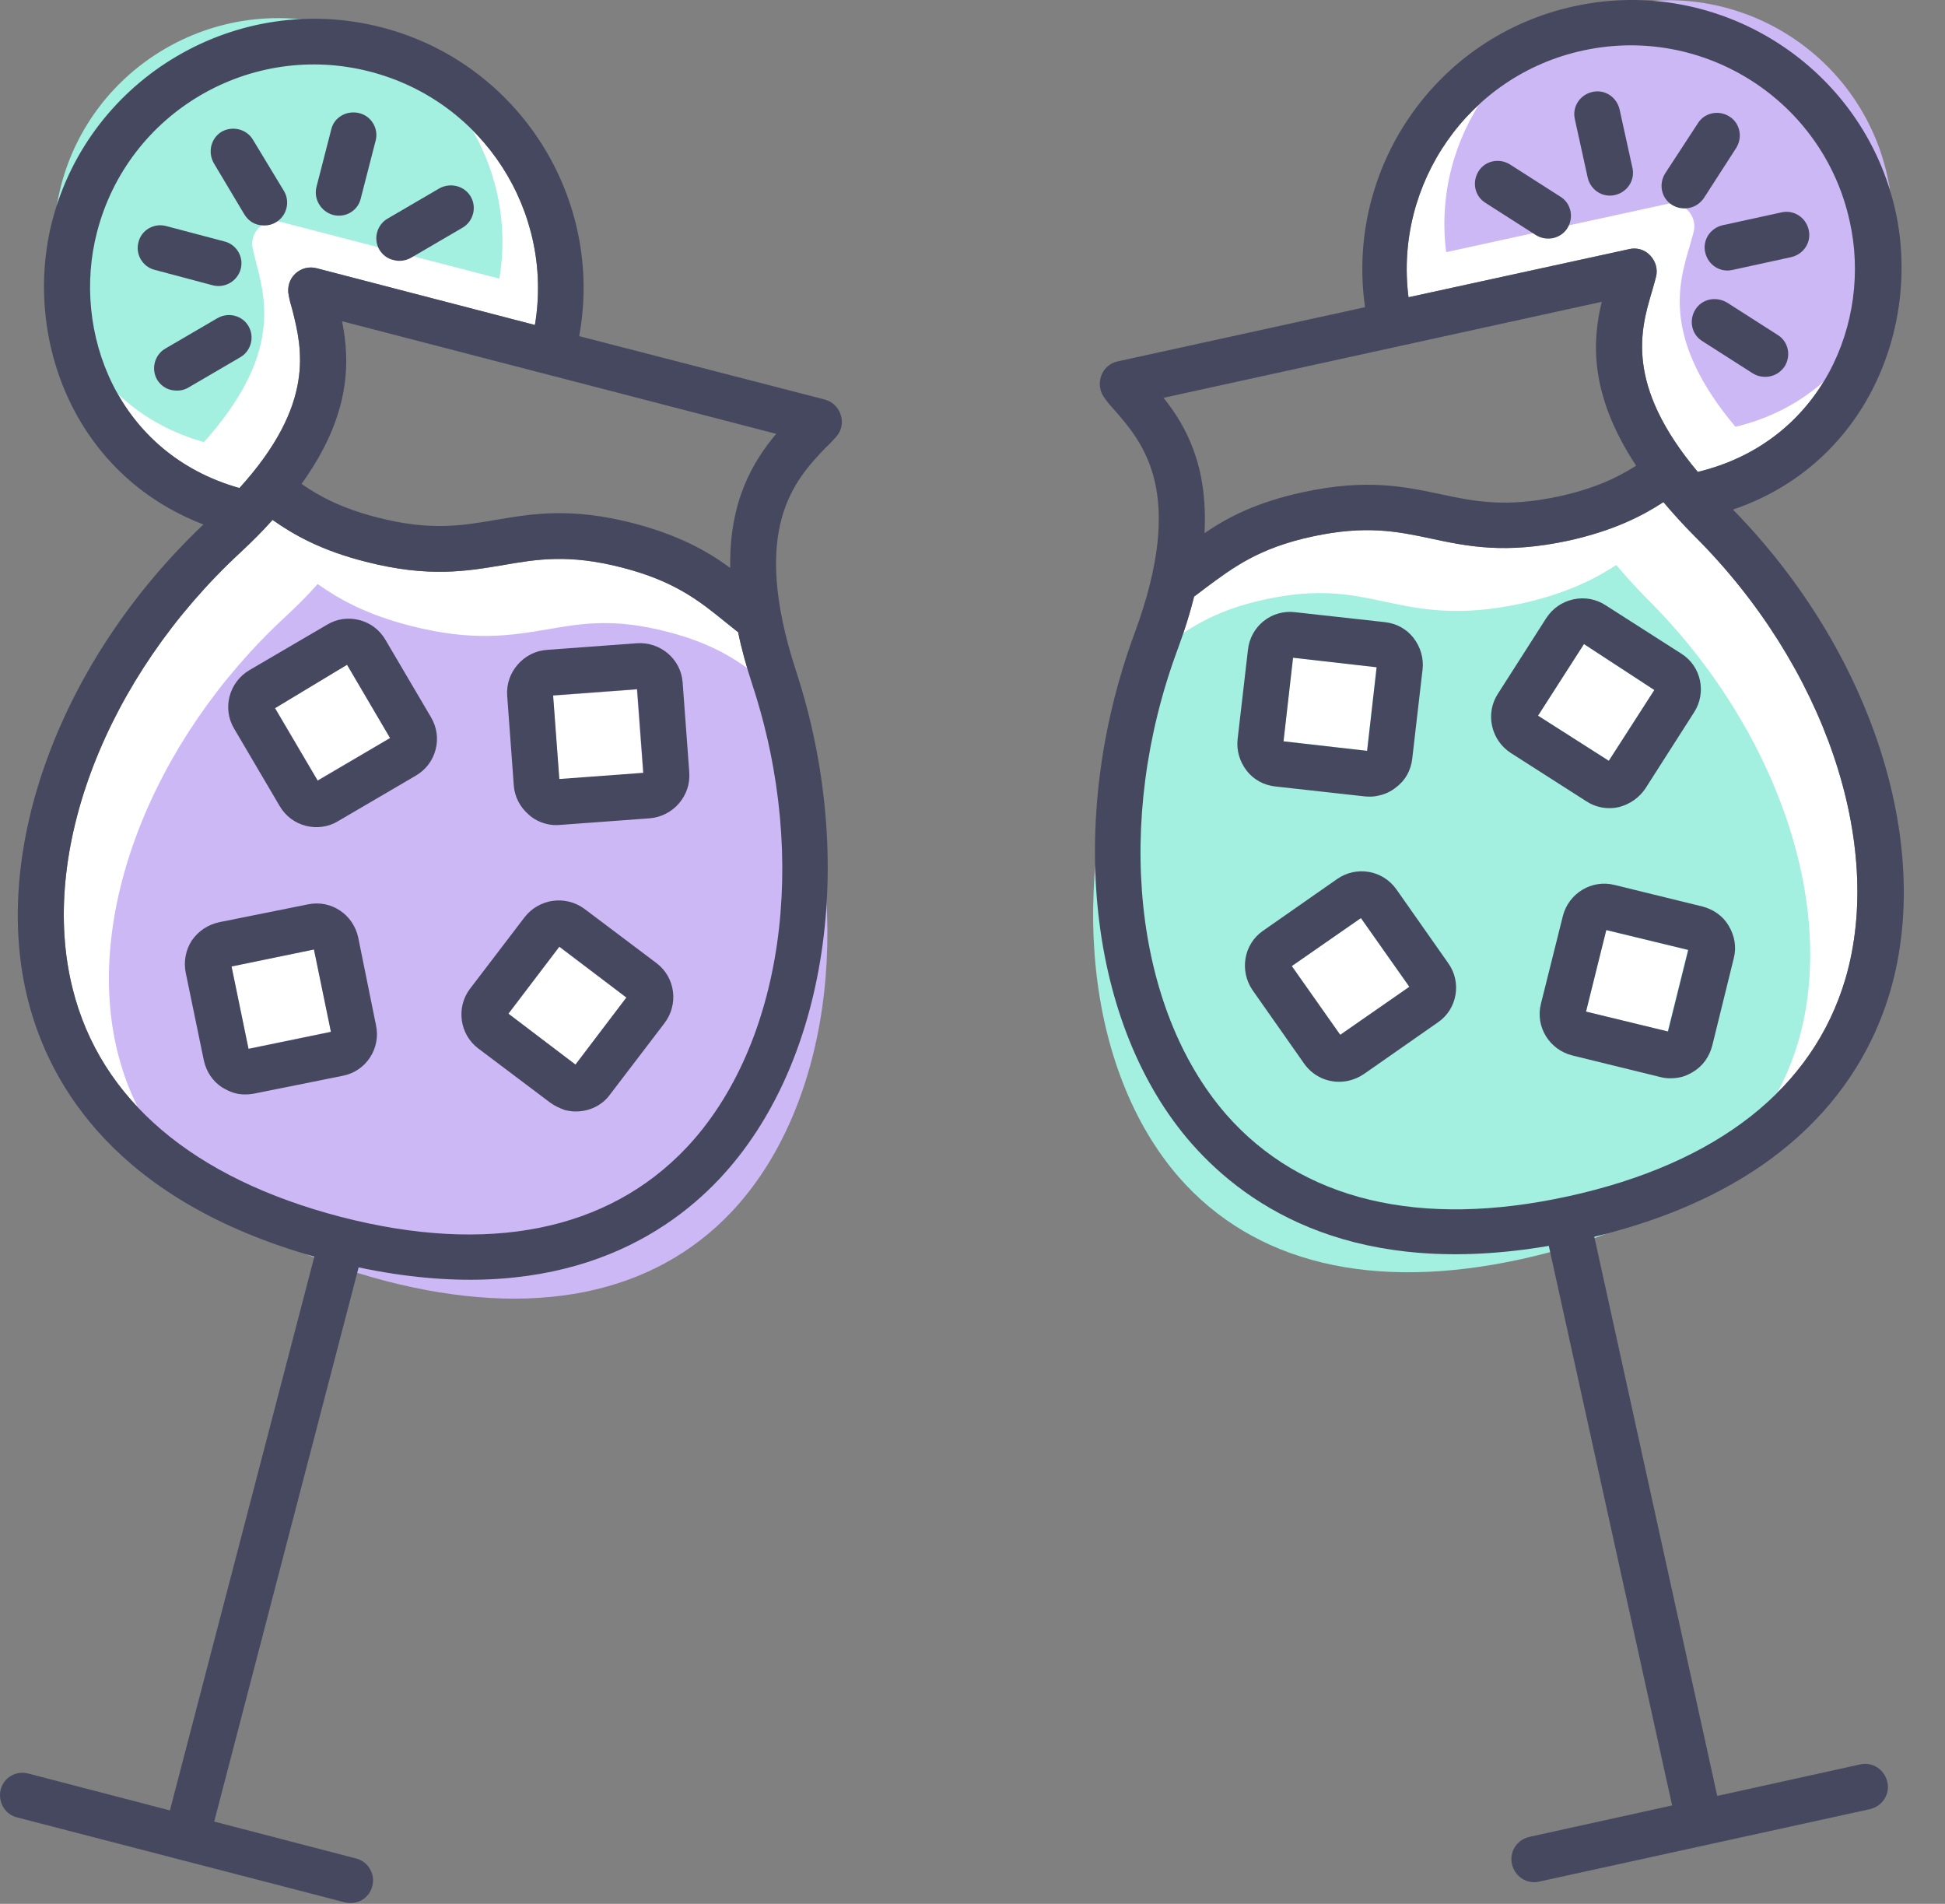 <svg width="47" height="46" viewBox="0 0 47 46" fill="none" xmlns="http://www.w3.org/2000/svg">
<rect x="0" y="0" width="47" height="46" fill="#808080" stroke="none"/>
<path d="M16.586 27.732C14.686 29.742 11.796 30.322 8.236 29.402C4.666 28.472 2.426 26.572 1.756 23.892C0.926 20.602 2.556 16.362 5.806 13.352C6.096 13.082 6.356 12.822 6.586 12.562C7.096 12.922 7.766 13.302 8.836 13.572C10.356 13.962 11.276 13.802 12.166 13.652C12.976 13.512 13.746 13.382 15.026 13.712C16.316 14.042 16.916 14.532 17.556 15.052L17.806 15.252C17.816 15.262 17.826 15.262 17.836 15.272C17.916 15.672 18.036 16.102 18.186 16.562C19.566 20.772 18.916 25.262 16.586 27.732Z" fill="white"/>
<path d="M17.676 29.282C15.776 31.292 12.886 31.872 9.326 30.952C5.756 30.022 3.516 28.122 2.846 25.442C2.016 22.152 3.646 17.912 6.896 14.902C7.186 14.632 7.446 14.372 7.676 14.112C8.186 14.472 8.856 14.852 9.926 15.122C11.446 15.512 12.366 15.352 13.256 15.202C14.066 15.062 14.836 14.932 16.116 15.262C17.406 15.592 18.006 16.082 18.646 16.602L18.896 16.802C18.906 16.812 18.916 16.812 18.926 16.822C19.006 17.222 19.126 17.652 19.276 18.112C20.656 22.322 20.006 26.812 17.676 29.282Z" fill="#CCB8F4"/>
<path d="M7.589 22.938L5.591 23.35L6.001 25.338L7.999 24.926L7.589 22.938Z" fill="white"/>
<path d="M8.386 16.062L9.426 17.832L7.676 18.852L6.646 17.102L8.386 16.062Z" fill="white"/>
<path d="M15.387 16.659L13.363 16.811L13.514 18.835L15.539 18.684L15.387 16.659Z" fill="white"/>
<path d="M13.906 25.722L12.286 24.492L13.516 22.882L15.136 24.102L13.906 25.722Z" fill="white"/>
<path d="M2.346 5.602C3.096 2.712 6.056 0.982 8.946 1.732C11.686 2.442 13.386 5.122 12.926 7.852L7.656 6.482C7.466 6.432 7.276 6.482 7.136 6.612C6.996 6.742 6.936 6.942 6.976 7.132C6.996 7.242 7.026 7.362 7.066 7.492C7.296 8.412 7.636 9.752 5.786 11.792C2.836 10.962 1.716 8.012 2.346 5.602Z" fill="white"/>
<path d="M1.476 4.482C2.226 1.602 5.186 -0.138 8.086 0.612C10.826 1.322 12.526 4.002 12.066 6.732L6.786 5.362C6.596 5.312 6.406 5.362 6.266 5.492C6.126 5.622 6.066 5.822 6.106 6.002C6.136 6.122 6.166 6.242 6.196 6.372C6.436 7.292 6.766 8.632 4.926 10.682C1.966 9.842 0.846 6.892 1.476 4.482Z" fill="#A3EFE0"/>
<path d="M8.656 22.652C8.536 22.092 7.996 21.732 7.436 21.852L5.296 22.282C5.026 22.342 4.796 22.492 4.636 22.722C4.486 22.952 4.436 23.232 4.486 23.492L4.926 25.622C4.986 25.892 5.136 26.122 5.366 26.272C5.466 26.332 5.566 26.382 5.676 26.412C5.826 26.452 5.986 26.452 6.146 26.422L8.286 25.992C8.846 25.882 9.206 25.332 9.086 24.772L8.656 22.652ZM6.006 25.342L5.596 23.352L7.586 22.942L7.996 24.932L6.006 25.342Z" fill="#464860"/>
<path d="M7.386 19.952C7.656 20.022 7.936 19.982 8.166 19.842L10.046 18.742C10.286 18.602 10.456 18.382 10.526 18.112C10.596 17.842 10.556 17.572 10.416 17.332L9.316 15.462C9.176 15.222 8.956 15.052 8.686 14.982C8.416 14.912 8.136 14.952 7.906 15.092L6.026 16.192C5.536 16.482 5.366 17.112 5.656 17.602L6.756 19.472C6.896 19.712 7.116 19.882 7.386 19.952ZM8.386 16.062L9.426 17.832L7.676 18.862L6.646 17.112L8.386 16.062Z" fill="#464860"/>
<path d="M12.776 19.682C12.896 19.792 13.036 19.862 13.186 19.902C13.296 19.932 13.406 19.942 13.526 19.932L15.696 19.772C15.966 19.752 16.226 19.622 16.406 19.412C16.586 19.202 16.676 18.942 16.656 18.662L16.496 16.492C16.456 15.922 15.956 15.502 15.386 15.542L13.216 15.702C12.936 15.722 12.686 15.852 12.506 16.062C12.326 16.272 12.236 16.532 12.256 16.812L12.416 18.982C12.436 19.252 12.566 19.502 12.776 19.682ZM15.396 16.652L15.546 18.672L13.516 18.822L13.366 16.802L15.396 16.652Z" fill="#464860"/>
<path d="M15.866 23.272L14.126 21.962C13.666 21.622 13.026 21.712 12.676 22.162L11.356 23.892C11.016 24.342 11.106 24.992 11.556 25.332L13.296 26.642C13.406 26.722 13.536 26.782 13.656 26.822C14.046 26.922 14.486 26.792 14.736 26.452L16.056 24.722C16.406 24.262 16.316 23.612 15.866 23.272ZM13.906 25.722L12.286 24.492L13.516 22.872L15.136 24.102L13.906 25.722Z" fill="#464860"/>
<path d="M5.816 6.502C5.896 6.212 5.716 5.902 5.416 5.832L4.016 5.462C3.716 5.382 3.416 5.562 3.346 5.852C3.266 6.142 3.446 6.452 3.746 6.522L5.136 6.892C5.436 6.972 5.736 6.792 5.816 6.502Z" fill="#464860"/>
<path d="M8.046 5.192C8.346 5.272 8.646 5.092 8.716 4.802L9.076 3.402C9.156 3.112 8.976 2.802 8.676 2.732C8.376 2.662 8.076 2.832 8.006 3.122L7.646 4.522C7.576 4.812 7.756 5.112 8.046 5.192Z" fill="#464860"/>
<path d="M5.246 7.692L3.996 8.422C3.736 8.572 3.646 8.912 3.796 9.172C3.876 9.302 3.996 9.392 4.136 9.422C4.276 9.452 4.426 9.442 4.556 9.362L5.806 8.632C6.066 8.482 6.156 8.142 6.006 7.882C5.856 7.622 5.516 7.532 5.246 7.692Z" fill="#464860"/>
<path d="M9.506 6.282C9.646 6.322 9.796 6.302 9.926 6.232L11.176 5.502C11.436 5.352 11.526 5.012 11.376 4.752C11.226 4.492 10.886 4.402 10.616 4.552L9.366 5.282C9.106 5.432 9.016 5.772 9.166 6.032C9.246 6.162 9.366 6.252 9.506 6.282Z" fill="#464860"/>
<path d="M5.906 5.182C5.986 5.312 6.106 5.402 6.246 5.432C6.386 5.462 6.536 5.452 6.666 5.372C6.926 5.222 7.016 4.882 6.866 4.622L6.116 3.382C5.966 3.122 5.626 3.032 5.356 3.182C5.096 3.342 5.016 3.672 5.166 3.942L5.906 5.182Z" fill="#464860"/>
<path d="M20.206 10.552C20.336 10.412 20.376 10.212 20.316 10.022C20.256 9.842 20.116 9.702 19.926 9.652L13.996 8.122C14.606 4.802 12.546 1.522 9.226 0.662C5.746 -0.238 2.176 1.852 1.266 5.322C0.546 8.092 1.736 11.452 4.916 12.672C1.466 15.942 -0.244 20.532 0.676 24.162C1.206 26.262 2.856 29.022 7.596 30.362L4.106 43.742L0.686 42.852C0.386 42.772 0.086 42.952 0.016 43.242C-0.054 43.532 0.116 43.842 0.416 43.912L8.326 45.962C8.626 46.042 8.926 45.862 8.996 45.572C9.076 45.282 8.896 44.972 8.596 44.902L5.176 44.012L8.666 30.622C13.256 31.592 15.936 30.022 17.386 28.482C19.986 25.722 20.736 20.792 19.236 16.212C18.106 12.752 19.216 11.592 19.946 10.822C20.046 10.732 20.126 10.642 20.206 10.552ZM17.646 13.722C17.086 13.312 16.406 12.932 15.306 12.642C13.786 12.252 12.866 12.412 11.976 12.562C11.166 12.702 10.396 12.832 9.116 12.502C8.256 12.282 7.716 11.992 7.286 11.692C8.496 10.012 8.456 8.712 8.266 7.762L18.756 10.482C18.206 11.142 17.616 12.092 17.646 13.722ZM2.346 5.602C3.096 2.712 6.056 0.982 8.946 1.732C11.686 2.442 13.386 5.122 12.926 7.852L7.656 6.482C7.466 6.432 7.276 6.482 7.136 6.612C6.996 6.742 6.936 6.942 6.976 7.132C6.996 7.242 7.026 7.362 7.066 7.492C7.296 8.412 7.636 9.752 5.786 11.792C2.836 10.962 1.716 8.012 2.346 5.602ZM16.586 27.732C14.686 29.742 11.796 30.322 8.236 29.402C4.666 28.472 2.426 26.572 1.756 23.892C0.926 20.602 2.556 16.362 5.806 13.352C6.096 13.082 6.356 12.822 6.586 12.562C7.096 12.922 7.766 13.302 8.836 13.572C10.356 13.962 11.276 13.802 12.166 13.652C12.976 13.512 13.746 13.382 15.026 13.712C16.316 14.042 16.916 14.532 17.556 15.052L17.806 15.252C17.816 15.262 17.826 15.262 17.836 15.272C17.916 15.672 18.036 16.102 18.186 16.562C19.566 20.772 18.916 25.262 16.586 27.732Z" fill="#464860"/>
<path d="M28.456 15.692C28.626 15.232 28.756 14.812 28.856 14.412C28.866 14.402 28.876 14.402 28.886 14.392L29.136 14.202C29.796 13.712 30.416 13.242 31.716 12.962C33.016 12.682 33.776 12.842 34.576 13.012C35.466 13.202 36.376 13.392 37.906 13.062C38.986 12.822 39.676 12.472 40.196 12.132C40.416 12.392 40.666 12.672 40.946 12.952C44.086 16.082 45.546 20.382 44.596 23.642C43.816 26.292 41.506 28.112 37.906 28.902C34.306 29.692 31.446 29.002 29.626 26.922C27.396 24.352 26.916 19.842 28.456 15.692Z" fill="white"/>
<path d="M27.306 17.202C27.476 16.742 27.606 16.322 27.706 15.922C27.716 15.912 27.726 15.912 27.736 15.902L27.996 15.722C28.656 15.232 29.276 14.762 30.576 14.482C31.876 14.202 32.636 14.362 33.436 14.532C34.326 14.722 35.236 14.912 36.766 14.582C37.846 14.342 38.536 13.992 39.056 13.652C39.276 13.912 39.526 14.192 39.806 14.472C42.946 17.602 44.406 21.902 43.456 25.162C42.676 27.812 40.366 29.632 36.766 30.422C33.166 31.212 30.306 30.522 28.486 28.442C26.246 25.862 25.776 21.352 27.306 17.202Z" fill="#A3EFE0"/>
<path d="M38.326 24.442L38.806 22.472L40.786 22.952L40.296 24.922L38.326 24.442Z" fill="white"/>
<path d="M39.975 16.672L38.876 18.382L37.166 17.292L38.276 15.562L39.975 16.672Z" fill="white"/>
<path d="M31.245 15.892L31.015 17.909L33.032 18.139L33.262 16.122L31.245 15.892Z" fill="white"/>
<path d="M31.216 23.342L32.886 22.182L34.056 23.842L32.386 25.012L31.216 23.342Z" fill="white"/>
<path d="M41.026 11.402C39.256 9.292 39.646 7.962 39.916 7.052C39.956 6.922 39.986 6.802 40.016 6.692C40.066 6.502 40.006 6.312 39.876 6.172C39.746 6.032 39.546 5.972 39.356 6.022L34.036 7.182C33.686 4.442 35.486 1.822 38.246 1.222C41.166 0.582 44.056 2.432 44.696 5.342C45.246 7.772 44.016 10.682 41.026 11.402Z" fill="white"/>
<path d="M41.936 10.312C40.166 8.202 40.556 6.872 40.826 5.962C40.866 5.832 40.896 5.712 40.926 5.602C40.976 5.412 40.916 5.222 40.786 5.082C40.656 4.942 40.456 4.882 40.266 4.932L34.946 6.092C34.596 3.352 36.396 0.732 39.156 0.132C42.076 -0.508 44.966 1.342 45.606 4.252C46.156 6.682 44.926 9.592 41.936 10.312Z" fill="#CCB8F4"/>
<path d="M37.236 24.252C37.096 24.802 37.436 25.362 37.996 25.502L40.116 26.022C40.266 26.062 40.426 26.062 40.586 26.032C40.696 26.012 40.806 25.962 40.906 25.902C41.146 25.762 41.306 25.532 41.376 25.262L41.896 23.152C41.966 22.882 41.916 22.612 41.776 22.372C41.636 22.132 41.406 21.972 41.136 21.902L39.016 21.382C38.466 21.242 37.906 21.582 37.766 22.132L37.236 24.252ZM38.326 24.442L38.816 22.472L40.796 22.952L40.306 24.922L38.326 24.442Z" fill="#464860"/>
<path d="M39.766 19.042L40.936 17.212C41.246 16.732 41.106 16.092 40.626 15.792L38.796 14.622C38.566 14.472 38.286 14.422 38.016 14.482C37.746 14.542 37.516 14.702 37.366 14.932L36.196 16.762C36.046 16.992 35.996 17.272 36.056 17.542C36.116 17.812 36.276 18.042 36.506 18.192L38.336 19.362C38.566 19.512 38.846 19.562 39.116 19.502C39.386 19.432 39.616 19.272 39.766 19.042ZM39.976 16.672L38.876 18.382L37.166 17.292L38.276 15.562L39.976 16.672Z" fill="#464860"/>
<path d="M34.126 18.332L34.376 16.172C34.406 15.902 34.326 15.632 34.156 15.412C33.986 15.192 33.736 15.062 33.466 15.032L31.296 14.792C30.726 14.722 30.216 15.132 30.156 15.702L29.906 17.862C29.876 18.132 29.956 18.402 30.126 18.622C30.296 18.842 30.546 18.972 30.816 19.002L32.976 19.242C33.086 19.252 33.206 19.252 33.316 19.222C33.466 19.192 33.616 19.122 33.736 19.022C33.966 18.852 34.096 18.602 34.126 18.332ZM33.266 16.122L33.036 18.142L31.016 17.912L31.246 15.892L33.266 16.122Z" fill="#464860"/>
<path d="M30.266 23.922L31.516 25.702C31.766 26.052 32.186 26.202 32.586 26.112C32.716 26.082 32.836 26.032 32.956 25.952L34.746 24.702C35.216 24.382 35.326 23.732 34.996 23.272L33.746 21.492C33.416 21.022 32.776 20.912 32.306 21.242L30.516 22.492C30.056 22.812 29.946 23.452 30.266 23.922ZM31.216 23.342L32.886 22.182L34.056 23.842L32.386 25.002L31.216 23.342Z" fill="#464860"/>
<path d="M41.866 6.522L43.286 6.212C43.586 6.142 43.776 5.852 43.706 5.552C43.636 5.252 43.346 5.062 43.046 5.132L41.626 5.442C41.326 5.512 41.136 5.802 41.206 6.102C41.276 6.402 41.566 6.592 41.866 6.522Z" fill="#464860"/>
<path d="M39.446 4.052L39.136 2.642C39.066 2.342 38.776 2.152 38.476 2.222C38.176 2.292 37.986 2.582 38.056 2.882L38.366 4.292C38.436 4.592 38.726 4.782 39.026 4.712C39.326 4.642 39.516 4.352 39.446 4.052Z" fill="#464860"/>
<path d="M40.966 7.482C40.806 7.742 40.876 8.082 41.136 8.242L42.356 9.022C42.486 9.102 42.636 9.122 42.776 9.092C42.916 9.062 43.036 8.982 43.126 8.852C43.286 8.592 43.216 8.252 42.956 8.092L41.736 7.312C41.466 7.152 41.126 7.222 40.966 7.482Z" fill="#464860"/>
<path d="M37.876 5.512C38.036 5.252 37.966 4.912 37.706 4.752L36.486 3.972C36.226 3.812 35.886 3.882 35.726 4.142C35.566 4.402 35.636 4.742 35.896 4.902L37.116 5.682C37.246 5.762 37.396 5.782 37.536 5.752C37.666 5.722 37.796 5.642 37.876 5.512Z" fill="#464860"/>
<path d="M41.956 3.572C42.116 3.312 42.046 2.972 41.786 2.812C41.526 2.652 41.186 2.722 41.026 2.982L40.236 4.192C40.076 4.452 40.146 4.792 40.406 4.952C40.536 5.032 40.686 5.052 40.826 5.022C40.966 4.992 41.086 4.912 41.176 4.782L41.956 3.572Z" fill="#464860"/>
<path d="M26.916 9.892C27.616 10.692 28.676 11.892 27.416 15.302C25.746 19.822 26.296 24.782 28.796 27.632C30.196 29.222 32.806 30.892 37.426 30.102L40.406 43.622L36.956 44.382C36.656 44.452 36.466 44.742 36.536 45.042C36.606 45.342 36.896 45.532 37.196 45.462L45.186 43.712C45.486 43.642 45.676 43.352 45.606 43.052C45.536 42.752 45.246 42.562 44.946 42.632L41.496 43.392L38.526 29.882C43.316 28.722 45.066 26.032 45.676 23.952C46.726 20.362 45.206 15.712 41.876 12.312C45.096 11.222 46.416 7.902 45.806 5.112C45.036 1.612 41.546 -0.618 38.036 0.152C34.676 0.882 32.506 4.092 32.986 7.422L27.006 8.732C26.816 8.772 26.666 8.912 26.606 9.092C26.546 9.272 26.576 9.472 26.696 9.622C26.746 9.702 26.826 9.792 26.916 9.892ZM28.116 9.612L38.706 7.292C38.476 8.232 38.396 9.522 39.536 11.252C39.096 11.532 38.546 11.802 37.676 11.992C36.376 12.272 35.616 12.112 34.816 11.942C33.926 11.752 33.016 11.562 31.486 11.892C30.376 12.132 29.676 12.492 29.106 12.882C29.196 11.242 28.646 10.272 28.116 9.612ZM41.026 11.402C39.256 9.292 39.646 7.962 39.916 7.052C39.956 6.922 39.986 6.802 40.016 6.692C40.066 6.502 40.006 6.312 39.876 6.172C39.746 6.032 39.546 5.972 39.356 6.022L34.036 7.182C33.686 4.442 35.486 1.822 38.246 1.222C41.166 0.582 44.056 2.432 44.696 5.342C45.246 7.772 44.016 10.682 41.026 11.402ZM28.456 15.692C28.626 15.232 28.756 14.812 28.856 14.412C28.866 14.402 28.876 14.402 28.886 14.392L29.136 14.202C29.796 13.712 30.416 13.242 31.716 12.962C33.016 12.682 33.776 12.842 34.576 13.012C35.466 13.202 36.376 13.392 37.906 13.062C38.986 12.822 39.676 12.472 40.196 12.132C40.416 12.392 40.666 12.672 40.946 12.952C44.086 16.082 45.546 20.382 44.596 23.642C43.816 26.292 41.506 28.112 37.906 28.902C34.306 29.692 31.446 29.002 29.626 26.922C27.396 24.352 26.916 19.842 28.456 15.692Z" fill="#464860"/>
</svg>
